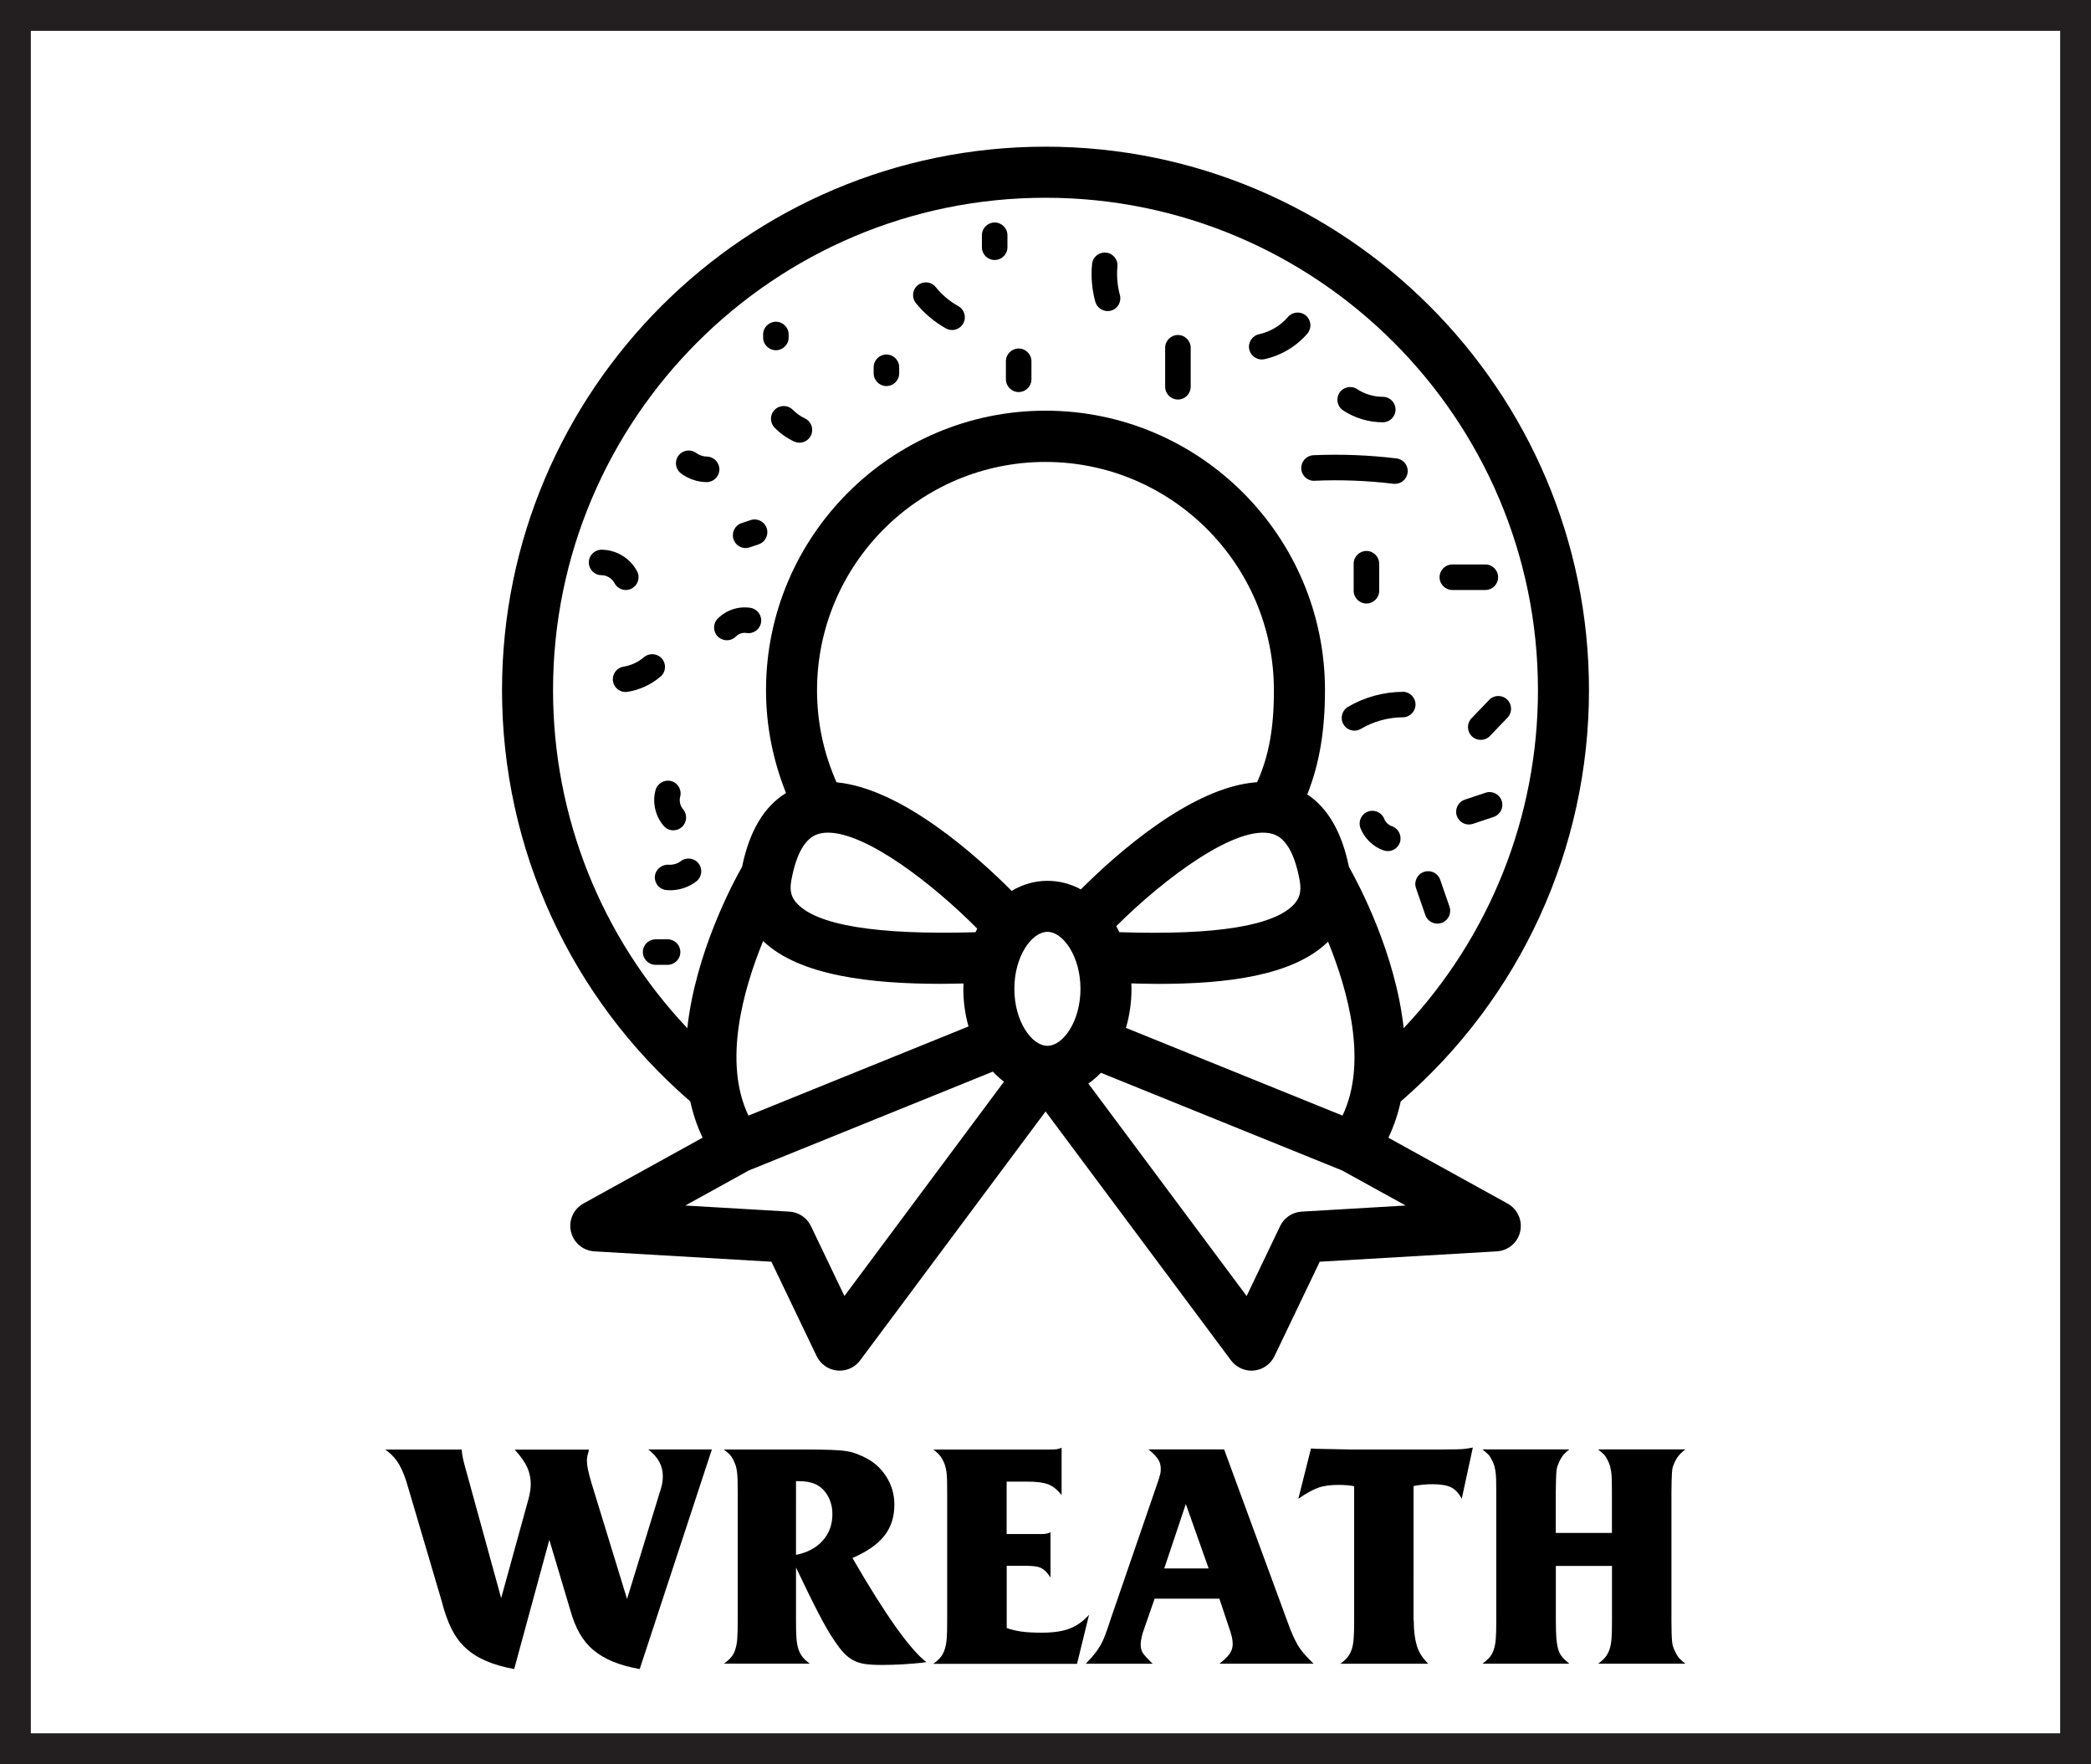 <?xml version="1.0" encoding="utf-8"?>
<!-- Generator: Adobe Illustrator 17.0.0, SVG Export Plug-In . SVG Version: 6.00 Build 0)  -->
<!DOCTYPE svg PUBLIC "-//W3C//DTD SVG 1.1//EN" "http://www.w3.org/Graphics/SVG/1.1/DTD/svg11.dtd">
<svg version="1.1" id="Layer_1" xmlns="http://www.w3.org/2000/svg" xmlns:xlink="http://www.w3.org/1999/xlink" x="0px" y="0px"
	 width="33.9px" height="28.6px" viewBox="0 0 33.9 28.6" enable-background="new 0 0 33.9 28.6" xml:space="preserve">
<rect x="0" y="0" width="33.9" height="28.6" fill="#808080" stroke="none"/>
<g>
	<path fill="#231F20" d="M33.9,28.6H0V0h33.9V28.6z M1,27.6h31.9V1H1V27.6z"/>
</g>
<g id="Layer_2">
</g>
<rect x="0.5" y="0.5" fill="#FFFFFF" width="32.9" height="27.6"/>
<rect x="0" y="23.418" fill="none" width="33.9" height="4.682"/>
<g enable-background="new    ">
	<path d="M9.55,23.498c-0.013,0.046-0.022,0.082-0.027,0.107c-0.005,0.024-0.008,0.051-0.008,0.077c0,0.04,0.006,0.089,0.018,0.146
		s0.031,0.13,0.058,0.22l0.575,1.875l0.52-1.695c0.027-0.08,0.043-0.139,0.05-0.178c0.006-0.038,0.01-0.075,0.01-0.112
		c0-0.087-0.018-0.165-0.055-0.234c-0.037-0.07-0.097-0.139-0.18-0.205h1.03l-1.17,3.56c-0.167-0.03-0.311-0.07-0.432-0.12
		c-0.122-0.05-0.228-0.112-0.318-0.188c-0.09-0.075-0.165-0.166-0.225-0.272c-0.06-0.106-0.11-0.231-0.15-0.375l-0.34-1.14
		l-0.57,2.095c-0.177-0.033-0.33-0.077-0.458-0.133c-0.128-0.055-0.238-0.125-0.33-0.21s-0.168-0.189-0.23-0.314
		c-0.062-0.125-0.114-0.274-0.158-0.447l-0.54-1.83c-0.046-0.167-0.097-0.296-0.152-0.388s-0.129-0.171-0.223-0.237h1.24
		c0.003,0.046,0.009,0.091,0.018,0.132c0.008,0.042,0.025,0.109,0.052,0.203l0.57,2.074l0.445-1.614
		c0.023-0.09,0.035-0.169,0.035-0.235c0-0.097-0.02-0.188-0.058-0.272c-0.039-0.085-0.106-0.181-0.203-0.287H9.55z"/>
	<path d="M11.735,26.973c0.05-0.037,0.089-0.071,0.118-0.105c0.028-0.033,0.051-0.074,0.067-0.125
		c0.017-0.05,0.028-0.11,0.033-0.182c0.005-0.072,0.007-0.164,0.007-0.278v-2.095c0-0.08-0.001-0.146-0.002-0.197
		s-0.005-0.096-0.01-0.133c-0.005-0.036-0.011-0.066-0.018-0.09c-0.007-0.023-0.017-0.048-0.03-0.075
		c-0.02-0.046-0.042-0.082-0.065-0.107c-0.023-0.024-0.057-0.054-0.1-0.087h0.99c0.237,0,0.424,0,0.562,0.002
		s0.249,0.006,0.333,0.013c0.083,0.007,0.15,0.018,0.2,0.032c0.05,0.016,0.104,0.036,0.16,0.062c0.16,0.07,0.287,0.176,0.38,0.317
		s0.14,0.298,0.14,0.468c0,0.2-0.055,0.369-0.165,0.508c-0.11,0.138-0.282,0.257-0.515,0.357c0.534,0.923,0.934,1.486,1.2,1.689
		c-0.14,0.018-0.269,0.028-0.385,0.035c-0.117,0.007-0.232,0.01-0.345,0.01c-0.104,0-0.191-0.005-0.263-0.015
		c-0.071-0.01-0.136-0.03-0.192-0.06c-0.057-0.03-0.108-0.07-0.155-0.12c-0.047-0.05-0.097-0.115-0.15-0.195
		c-0.074-0.106-0.159-0.252-0.255-0.438c-0.097-0.185-0.22-0.436-0.37-0.752v0.869c0,0.11,0.002,0.201,0.007,0.272
		c0.005,0.072,0.016,0.133,0.032,0.183c0.017,0.051,0.04,0.093,0.068,0.128s0.067,0.07,0.117,0.107H11.735z M12.905,25.208
		c0.183-0.037,0.327-0.113,0.432-0.23c0.105-0.116,0.158-0.26,0.158-0.43c0-0.127-0.032-0.237-0.095-0.33
		c-0.063-0.094-0.145-0.153-0.245-0.18c-0.037-0.011-0.074-0.017-0.113-0.021c-0.038-0.003-0.084-0.005-0.137-0.005V25.208z"/>
	<path d="M16.32,26.393c0.074,0.026,0.153,0.046,0.238,0.058s0.196,0.018,0.333,0.018c0.183,0,0.333-0.021,0.447-0.065
		c0.116-0.043,0.221-0.118,0.318-0.225l-0.195,0.795h-2.33c0.05-0.037,0.089-0.072,0.118-0.107s0.051-0.077,0.067-0.128
		c0.017-0.05,0.028-0.11,0.033-0.183c0.005-0.071,0.007-0.164,0.007-0.277v-2.085c0-0.08-0.001-0.146-0.002-0.2
		c-0.001-0.053-0.005-0.097-0.01-0.132c-0.005-0.035-0.011-0.065-0.018-0.09c-0.007-0.025-0.017-0.051-0.03-0.078
		c-0.02-0.043-0.042-0.078-0.065-0.104c-0.023-0.027-0.057-0.057-0.1-0.09h1.9c0.046,0,0.082-0.002,0.105-0.006
		c0.023-0.003,0.048-0.011,0.075-0.024v0.77c-0.066-0.086-0.138-0.145-0.215-0.175s-0.19-0.045-0.34-0.045H16.32v0.85h0.555
		c0.033,0,0.061-0.001,0.083-0.005c0.021-0.003,0.046-0.012,0.073-0.024v0.734c-0.023-0.036-0.047-0.067-0.07-0.092
		c-0.023-0.025-0.05-0.045-0.08-0.061c-0.03-0.015-0.065-0.024-0.105-0.029c-0.04-0.006-0.088-0.008-0.145-0.008h-0.31V26.393z"/>
	<path d="M19.846,23.498l1.02,2.774c0.033,0.094,0.063,0.171,0.09,0.232c0.027,0.062,0.056,0.118,0.085,0.168
		c0.03,0.05,0.065,0.098,0.105,0.143s0.09,0.098,0.15,0.157H19.77c0.083-0.066,0.14-0.122,0.17-0.168
		c0.03-0.045,0.045-0.096,0.045-0.152c0-0.036-0.005-0.076-0.015-0.12c-0.01-0.043-0.03-0.107-0.061-0.194l-0.14-0.42h-1.05
		l-0.146,0.42c-0.029,0.08-0.051,0.145-0.062,0.194c-0.012,0.051-0.018,0.094-0.018,0.131c0,0.053,0.012,0.098,0.035,0.135
		c0.023,0.036,0.077,0.095,0.16,0.175h-1.085c0.057-0.06,0.104-0.112,0.14-0.157c0.037-0.045,0.069-0.093,0.098-0.143
		s0.056-0.108,0.08-0.175c0.025-0.067,0.055-0.152,0.088-0.256l0.71-2.064c0.023-0.066,0.041-0.12,0.055-0.16
		s0.023-0.072,0.03-0.098c0.007-0.024,0.011-0.045,0.013-0.06c0.001-0.016,0.002-0.031,0.002-0.048c0-0.057-0.014-0.107-0.042-0.152
		s-0.081-0.1-0.158-0.162H19.846z M19.225,24.383l-0.35,1.045h0.72L19.225,24.383z"/>
	<path d="M22.92,26.268c0,0.087,0.005,0.163,0.013,0.23c0.009,0.066,0.021,0.127,0.037,0.182c0.018,0.056,0.04,0.106,0.07,0.153
		c0.03,0.046,0.068,0.093,0.115,0.14H21.73c0.05-0.037,0.089-0.072,0.117-0.107s0.051-0.077,0.067-0.125
		c0.017-0.049,0.027-0.108,0.032-0.18c0.006-0.072,0.008-0.164,0.008-0.278v-2.189c-0.076-0.014-0.161-0.021-0.255-0.021
		c-0.066,0-0.126,0.004-0.178,0.011s-0.101,0.018-0.147,0.034c-0.047,0.018-0.096,0.04-0.147,0.068s-0.11,0.065-0.178,0.112
		l0.205-0.815l0.085,0.005l0.561,0.011h1.109c0.171,0,0.304,0,0.4,0s0.173-0.001,0.23-0.003c0.057-0.002,0.101-0.005,0.132-0.01
		c0.032-0.005,0.067-0.011,0.107-0.018l-0.18,0.83c-0.047-0.09-0.104-0.151-0.173-0.186c-0.068-0.033-0.169-0.05-0.302-0.05
		c-0.104,0-0.205,0.01-0.306,0.03V26.268z"/>
	<path d="M25.224,26.282c0,0.11,0.003,0.201,0.008,0.272c0.005,0.072,0.016,0.133,0.03,0.183c0.015,0.051,0.037,0.093,0.067,0.128
		s0.068,0.07,0.115,0.107h-1.41c0.05-0.037,0.089-0.071,0.117-0.105c0.028-0.033,0.051-0.074,0.067-0.125
		c0.017-0.05,0.028-0.11,0.033-0.182c0.005-0.072,0.007-0.164,0.007-0.278v-2.095c0-0.08-0.001-0.146-0.002-0.197
		c-0.002-0.052-0.005-0.096-0.01-0.133c-0.006-0.036-0.012-0.066-0.018-0.09c-0.007-0.023-0.018-0.048-0.03-0.075
		c-0.021-0.046-0.042-0.082-0.065-0.107c-0.023-0.024-0.057-0.054-0.1-0.087h1.41c-0.047,0.036-0.084,0.072-0.11,0.107
		s-0.05,0.079-0.07,0.132c-0.01,0.021-0.017,0.042-0.022,0.065c-0.005,0.023-0.008,0.052-0.01,0.085s-0.003,0.074-0.005,0.122
		c-0.002,0.049-0.003,0.107-0.003,0.178v0.665h0.91v-0.665c0-0.08-0.001-0.146-0.002-0.197c-0.002-0.052-0.005-0.095-0.01-0.13
		c-0.006-0.035-0.012-0.065-0.018-0.09c-0.007-0.025-0.018-0.051-0.03-0.078c-0.021-0.046-0.042-0.082-0.065-0.107
		c-0.023-0.024-0.057-0.054-0.1-0.087h1.415c-0.047,0.036-0.084,0.072-0.112,0.107s-0.053,0.079-0.073,0.132
		c-0.01,0.021-0.017,0.041-0.022,0.062c-0.005,0.022-0.008,0.05-0.01,0.083s-0.003,0.074-0.005,0.122
		c-0.002,0.049-0.003,0.109-0.003,0.183v2.095c0,0.084,0.001,0.151,0.003,0.203s0.004,0.095,0.008,0.13
		c0.003,0.035,0.009,0.064,0.018,0.088c0.008,0.022,0.019,0.048,0.032,0.074c0.02,0.044,0.042,0.079,0.064,0.105
		c0.023,0.026,0.057,0.057,0.101,0.09H25.91c0.05-0.037,0.089-0.072,0.117-0.107s0.051-0.077,0.067-0.125
		c0.017-0.049,0.028-0.109,0.033-0.183s0.007-0.165,0.007-0.275v-0.895h-0.91V26.282z"/>
</g>
<g>
	<path d="M19.097,6.477c0.114,0,0.207-0.092,0.207-0.207V5.638c0-0.114-0.093-0.207-0.207-0.207S18.89,5.524,18.89,5.638V6.27
		C18.89,6.385,18.983,6.477,19.097,6.477z"/>
	<path d="M15.335,5.324c0.032,0.018,0.066,0.026,0.1,0.026c0.073,0,0.143-0.038,0.181-0.106c0.056-0.1,0.02-0.226-0.08-0.281
		c-0.139-0.078-0.266-0.184-0.365-0.308C15.1,4.565,14.97,4.552,14.88,4.623c-0.089,0.072-0.103,0.202-0.031,0.291
		C14.982,5.079,15.15,5.221,15.335,5.324z"/>
	<path d="M12.561,6.642c-0.082,0.08-0.082,0.211-0.002,0.292c0.091,0.093,0.197,0.168,0.314,0.223
		c0.029,0.013,0.058,0.02,0.088,0.02c0.078,0,0.152-0.044,0.187-0.119c0.049-0.103,0.005-0.227-0.099-0.275
		c-0.072-0.034-0.138-0.081-0.195-0.139C12.773,6.563,12.642,6.562,12.561,6.642z"/>
	<path d="M12.166,9.854c-0.193-0.03-0.394,0.037-0.53,0.175c-0.08,0.082-0.079,0.212,0.003,0.292
		c0.04,0.039,0.093,0.059,0.145,0.059c0.054,0,0.107-0.021,0.148-0.062c0.043-0.044,0.111-0.066,0.17-0.056
		c0.113,0.019,0.219-0.059,0.237-0.172C12.356,9.978,12.279,9.872,12.166,9.854z"/>
	<path d="M10.732,10.678c-0.074-0.087-0.205-0.097-0.292-0.023c-0.093,0.079-0.211,0.134-0.331,0.153
		c-0.113,0.018-0.189,0.124-0.171,0.237c0.016,0.102,0.104,0.174,0.204,0.174c0.011,0,0.022-0.001,0.033-0.003
		c0.197-0.032,0.382-0.117,0.534-0.247C10.796,10.895,10.806,10.765,10.732,10.678z"/>
	<path d="M10.628,12.809c-0.055,0.201-0.004,0.424,0.133,0.581c0.041,0.047,0.098,0.071,0.156,0.071
		c0.048,0,0.096-0.017,0.135-0.051c0.086-0.075,0.096-0.205,0.021-0.292c-0.046-0.053-0.064-0.134-0.046-0.201
		c0.03-0.11-0.035-0.224-0.145-0.254C10.772,12.634,10.658,12.699,10.628,12.809z"/>
	<path d="M11.036,13.962c-0.054,0.042-0.128,0.061-0.194,0.057c-0.11-0.008-0.214,0.074-0.225,0.187
		c-0.01,0.114,0.074,0.214,0.188,0.224c0.02,0.002,0.04,0.003,0.06,0.003c0.152,0,0.304-0.051,0.424-0.144
		c0.09-0.07,0.107-0.2,0.037-0.29C11.257,13.909,11.127,13.892,11.036,13.962z"/>
	<path d="M11.453,7.816c0.001,0,0.002,0,0.003,0c0.113,0,0.205-0.091,0.207-0.204c0.001-0.114-0.09-0.208-0.204-0.21
		c-0.061-0.001-0.122-0.021-0.171-0.058c-0.092-0.068-0.221-0.048-0.289,0.043c-0.068,0.092-0.049,0.221,0.043,0.289
		C11.16,7.764,11.306,7.814,11.453,7.816z"/>
	<path d="M20.456,5.828c0.015,0,0.03-0.002,0.044-0.005c0.269-0.059,0.516-0.206,0.695-0.414c0.074-0.087,0.065-0.217-0.022-0.292
		c-0.086-0.074-0.217-0.065-0.292,0.022c-0.121,0.141-0.288,0.24-0.47,0.28c-0.111,0.024-0.182,0.135-0.158,0.246
		C20.276,5.762,20.362,5.828,20.456,5.828z"/>
	<path d="M21.775,6.653c0.188,0.125,0.416,0.193,0.641,0.193c0.001,0,0.002,0,0.003,0c0.114,0,0.207-0.093,0.206-0.207
		c0-0.114-0.093-0.206-0.207-0.206c-0.001,0-0.002,0-0.002,0c-0.145,0-0.292-0.044-0.413-0.124
		c-0.095-0.063-0.223-0.037-0.287,0.058C21.654,6.461,21.679,6.59,21.775,6.653z"/>
	<path d="M21.096,7.597c0.005,0.114,0.104,0.205,0.216,0.197c0.426-0.019,0.856-0.002,1.279,0.049
		c0.009,0.001,0.017,0.001,0.025,0.001c0.103,0,0.192-0.077,0.205-0.182c0.014-0.113-0.067-0.216-0.18-0.23
		c-0.445-0.054-0.899-0.072-1.347-0.052C21.179,7.386,21.091,7.483,21.096,7.597z"/>
	<path d="M23.546,9.565h0.535c0.114,0,0.207-0.092,0.207-0.207c0-0.114-0.093-0.207-0.207-0.207h-0.535
		c-0.114,0-0.207,0.092-0.207,0.207C23.339,9.472,23.432,9.565,23.546,9.565z"/>
	<path d="M22.74,11.216c-0.312,0.002-0.618,0.086-0.886,0.244c-0.099,0.058-0.131,0.185-0.073,0.283
		c0.038,0.066,0.107,0.102,0.178,0.102c0.036,0,0.072-0.009,0.105-0.029c0.206-0.121,0.44-0.186,0.679-0.187
		c0.114-0.001,0.206-0.094,0.206-0.208c-0.001-0.114-0.093-0.206-0.207-0.206C22.741,11.216,22.741,11.216,22.74,11.216z"/>
	<path d="M22.957,14.398l0.151,0.437c0.03,0.086,0.11,0.139,0.196,0.139c0.023,0,0.045-0.004,0.068-0.012
		c0.108-0.037,0.165-0.155,0.128-0.263l-0.151-0.436c-0.037-0.108-0.153-0.165-0.263-0.128
		C22.977,14.172,22.919,14.29,22.957,14.398z"/>
	<path d="M24.084,12.852l-0.336,0.112c-0.108,0.036-0.166,0.154-0.13,0.262c0.029,0.086,0.11,0.141,0.196,0.141
		c0.022,0,0.044-0.004,0.066-0.011l0.335-0.112c0.109-0.036,0.167-0.153,0.131-0.262C24.309,12.874,24.192,12.815,24.084,12.852z"/>
	<path d="M24.143,11.347l-0.286,0.297c-0.079,0.082-0.077,0.213,0.006,0.293c0.04,0.039,0.092,0.058,0.143,0.058
		c0.054,0,0.108-0.021,0.149-0.063l0.286-0.298c0.079-0.082,0.076-0.213-0.006-0.292C24.353,11.262,24.222,11.264,24.143,11.347z"/>
	<path d="M17.957,5.043c0.018,0,0.036-0.002,0.054-0.007c0.11-0.03,0.175-0.144,0.145-0.254c-0.041-0.151-0.054-0.306-0.04-0.461
		c0.011-0.114-0.072-0.215-0.186-0.226c-0.115-0.01-0.215,0.073-0.225,0.186c-0.02,0.205-0.002,0.41,0.052,0.609
		C17.783,4.983,17.866,5.043,17.957,5.043z"/>
	<path d="M22.36,9.577V9.139c0-0.114-0.093-0.207-0.207-0.207s-0.207,0.092-0.207,0.207v0.438c0,0.114,0.093,0.207,0.207,0.207
		S22.36,9.691,22.36,9.577z"/>
	<path d="M16.126,4.215c0.114,0,0.207-0.092,0.207-0.207V3.814c0-0.114-0.093-0.207-0.207-0.207s-0.207,0.092-0.207,0.207v0.195
		C15.919,4.123,16.011,4.215,16.126,4.215z"/>
	<path d="M16.308,6.149c0,0.114,0.093,0.207,0.207,0.207s0.207-0.092,0.207-0.207V5.857c0-0.114-0.093-0.207-0.207-0.207
		s-0.207,0.092-0.207,0.207V6.149z"/>
	<path d="M10.146,9.565c0.032,0,0.065-0.008,0.095-0.024c0.101-0.053,0.141-0.178,0.088-0.279c-0.111-0.212-0.337-0.349-0.576-0.35
		l0,0c-0.114,0-0.207,0.092-0.207,0.206s0.092,0.207,0.207,0.207c0.084,0,0.17,0.053,0.209,0.128
		C9.999,9.524,10.071,9.565,10.146,9.565z"/>
	<path d="M12.088,8.885c0.022,0,0.044-0.004,0.066-0.011l0.145-0.049c0.109-0.036,0.167-0.153,0.131-0.262s-0.153-0.167-0.261-0.131
		l-0.147,0.049c-0.108,0.036-0.166,0.153-0.13,0.262C11.921,8.831,12.002,8.885,12.088,8.885z"/>
	<path d="M12.579,5.678c0.114,0,0.207-0.092,0.207-0.207V5.423c0-0.114-0.093-0.207-0.207-0.207c-0.114,0-0.207,0.092-0.207,0.207
		v0.049C12.372,5.586,12.465,5.678,12.579,5.678z"/>
	<path d="M14.371,6.259c0.114,0,0.207-0.092,0.207-0.207V5.954c0-0.114-0.093-0.207-0.207-0.207s-0.207,0.092-0.207,0.207v0.097
		C14.164,6.166,14.257,6.259,14.371,6.259z"/>
	<path d="M10.823,15.228h-0.194c-0.114,0-0.207,0.092-0.207,0.207c0,0.114,0.093,0.207,0.207,0.207h0.194
		c0.114,0,0.207-0.092,0.207-0.207S10.938,15.228,10.823,15.228z"/>
	<path d="M22.566,13.395c-0.055-0.019-0.103-0.065-0.124-0.119c-0.042-0.106-0.161-0.159-0.268-0.117
		c-0.106,0.041-0.159,0.161-0.117,0.268c0.065,0.167,0.206,0.302,0.376,0.36c0.022,0.008,0.045,0.011,0.067,0.011
		c0.086,0,0.166-0.054,0.196-0.14C22.731,13.549,22.674,13.432,22.566,13.395z"/>
	<path d="M24.441,19.512l-1.932-1.067c0.091-0.19,0.156-0.387,0.2-0.588c1.94-1.677,3.052-4.101,3.052-6.667
		c0-4.859-3.953-8.812-8.811-8.812S8.139,6.332,8.139,11.19c0,2.566,1.112,4.989,3.052,6.666c0.044,0.201,0.109,0.399,0.2,0.588
		l-1.932,1.067c-0.161,0.089-0.244,0.274-0.203,0.454s0.195,0.311,0.379,0.322l2.871,0.168l0.734,1.531
		c0.063,0.131,0.189,0.219,0.333,0.233c0.013,0.001,0.027,0.002,0.04,0.002c0.13,0,0.253-0.061,0.332-0.167l3.006-4.035l3.006,4.035
		c0.079,0.105,0.202,0.167,0.332,0.167c0.013,0,0.027-0.001,0.04-0.002c0.144-0.014,0.27-0.102,0.333-0.233l0.734-1.531l2.871-0.168
		c0.184-0.011,0.339-0.142,0.379-0.322C24.686,19.786,24.603,19.601,24.441,19.512z M12.134,18.086
		c-0.416-0.87-0.083-2.046,0.238-2.83c0.591,0.568,1.764,0.694,2.885,0.694c0.123,0,0.243-0.004,0.364-0.006
		c-0.001,0.029-0.003,0.058-0.003,0.087c0,0.216,0.03,0.421,0.084,0.61L12.134,18.086z M18.146,15.112
		c-0.016-0.033-0.031-0.065-0.049-0.097c0.788-0.785,1.964-1.663,2.535-1.495c0.212,0.062,0.36,0.318,0.44,0.76
		c0.036,0.2-0.025,0.301-0.081,0.367c-0.312,0.36-1.263,0.517-2.823,0.466C18.16,15.112,18.154,15.112,18.146,15.112z
		 M16.981,16.955c-0.253,0-0.536-0.395-0.536-0.924s0.283-0.924,0.536-0.924s0.536,0.395,0.536,0.924S17.234,16.955,16.981,16.955z
		 M12.828,14.28c0.08-0.442,0.228-0.698,0.44-0.76c0.048-0.014,0.1-0.021,0.156-0.021c0.622,0,1.697,0.827,2.419,1.556
		c-0.01,0.019-0.018,0.039-0.027,0.058c-1.61,0.047-2.591-0.114-2.909-0.482C12.852,14.568,12.793,14.471,12.828,14.28z
		 M20.381,12.681c-1.06,0.072-2.286,1.166-2.858,1.738c-0.165-0.09-0.348-0.139-0.542-0.139c-0.209,0-0.405,0.059-0.58,0.163
		c-0.555-0.557-1.775-1.66-2.839-1.76c-0.208-0.471-0.316-0.972-0.316-1.491c0-2.042,1.661-3.703,3.703-3.703
		s3.704,1.661,3.704,3.703C20.654,11.8,20.571,12.259,20.381,12.681z M18.341,15.943c0.144,0.003,0.289,0.008,0.433,0.008
		c1.107,0,2.189-0.129,2.757-0.684c0.32,0.784,0.648,1.953,0.234,2.819l-3.511-1.422c0.058-0.196,0.09-0.408,0.09-0.633
		C18.345,16.001,18.342,15.972,18.341,15.943z M8.966,11.19c0-4.403,3.582-7.984,7.984-7.984s7.984,3.582,7.984,7.984
		c0,2.052-0.785,4.004-2.177,5.479c-0.134-1.222-0.735-2.346-0.888-2.617c-0.114-0.559-0.341-0.952-0.675-1.173
		c0.196-0.491,0.287-1.028,0.287-1.69c0-2.498-2.033-4.531-4.531-4.531s-4.531,2.033-4.531,4.531c0,0.579,0.113,1.138,0.324,1.668
		c-0.354,0.216-0.593,0.615-0.712,1.195c-0.154,0.271-0.754,1.395-0.888,2.617C9.751,15.195,8.966,13.242,8.966,11.19z
		 M13.69,21.011l-0.543-1.134c-0.065-0.136-0.199-0.225-0.349-0.234l-1.687-0.099l1.03-0.569l3.956-1.602
		c0.056,0.061,0.117,0.115,0.18,0.163L13.69,21.011z M21.103,19.643c-0.15,0.009-0.284,0.098-0.349,0.234l-0.543,1.134l-2.566-3.444
		c0.072-0.051,0.14-0.109,0.203-0.175l3.912,1.584l1.029,0.568L21.103,19.643z"/>
</g>
</svg>
